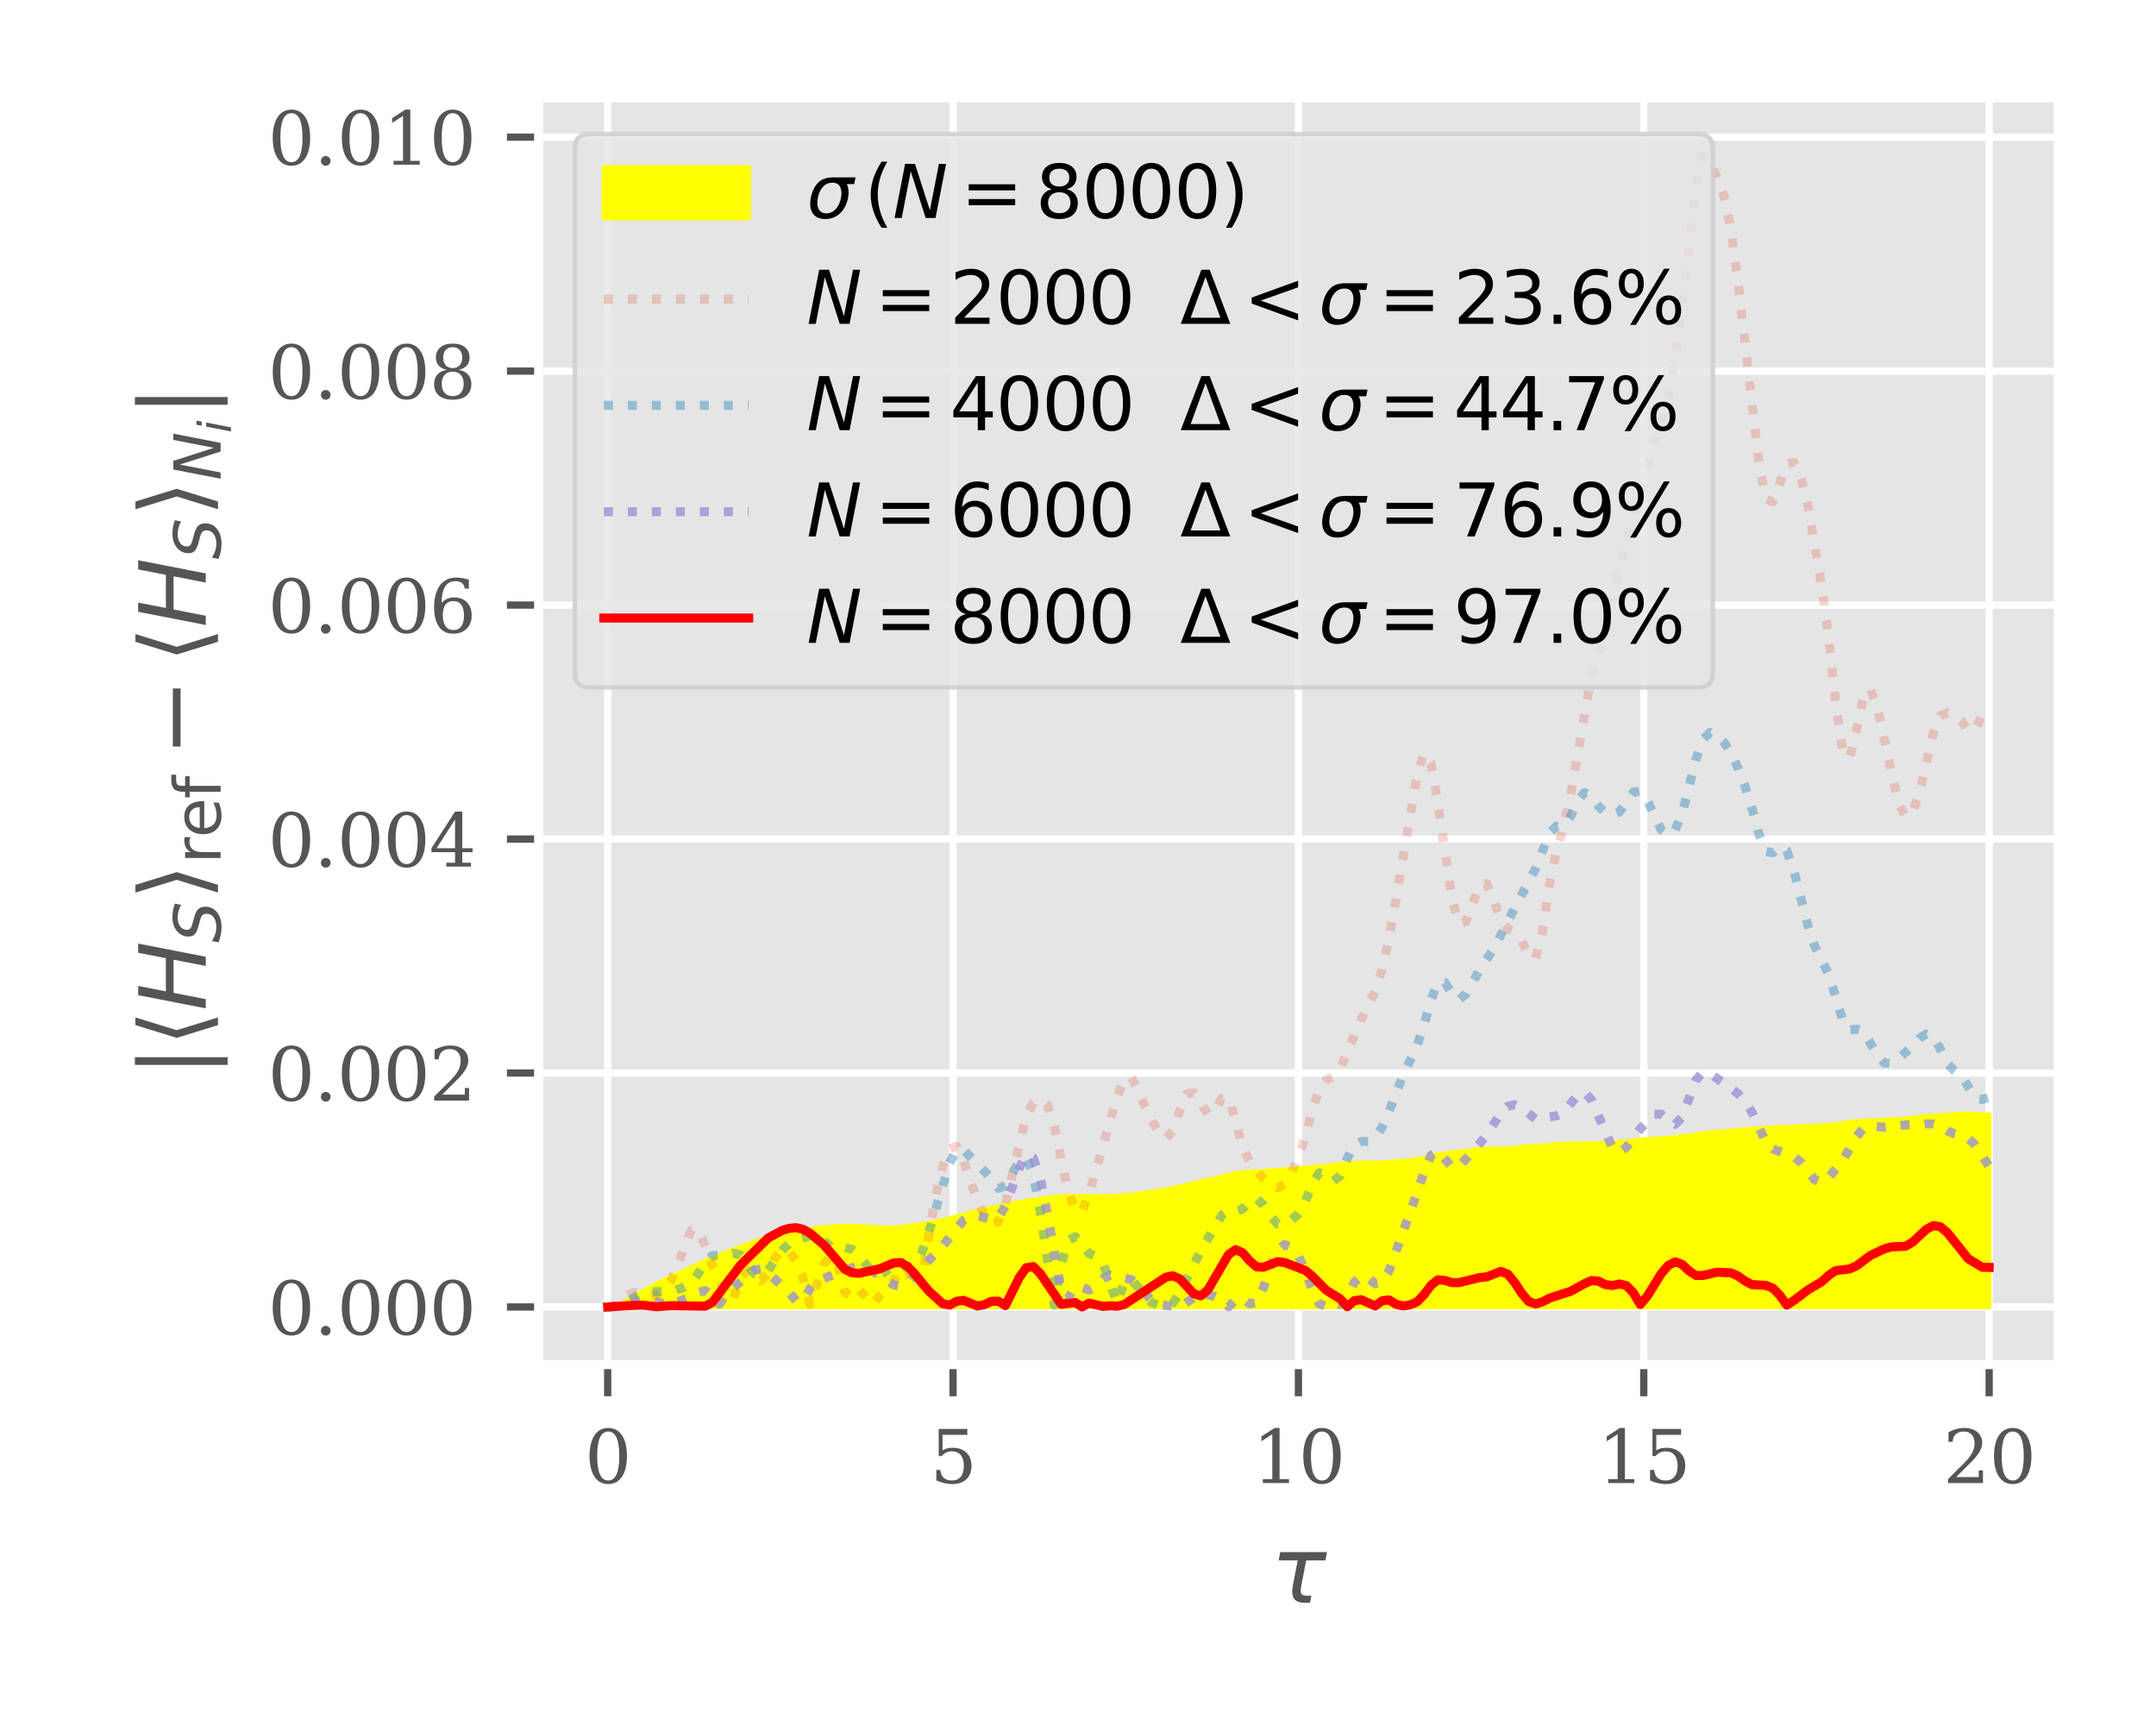 <?xml version="1.0" encoding="utf-8" standalone="no"?>
<!DOCTYPE svg PUBLIC "-//W3C//DTD SVG 1.1//EN"
  "http://www.w3.org/Graphics/SVG/1.1/DTD/svg11.dtd">
<svg xmlns:xlink="http://www.w3.org/1999/xlink" width="238.107pt" height="190.486pt" viewBox="0 0 238.107 190.486" xmlns="http://www.w3.org/2000/svg" version="1.1">
 <defs>
  <style type="text/css">*{stroke-linejoin: round; stroke-linecap: butt}</style>
 </defs>
 <g id="figure_1">
  <g id="patch_1">
   <path d="M 0 190.486 
L 238.107 190.486 
L 238.107 0 
L 0 0 
z
" style="fill: #ffffff"/>
  </g>
  <g id="axes_1">
   <g id="patch_2">
    <path d="M 59.485 150.686 
L 227.307 150.686 
L 227.307 10.8 
L 59.485 10.8 
z
" style="fill: #e5e5e5"/>
   </g>
   <g id="matplotlib.axis_1">
    <g id="xtick_1">
     <g id="line2d_1">
      <path d="M 67.113 150.686 
L 67.113 10.8 
" clip-path="url(#p138b0d02d2)" style="fill: none; stroke: #ffffff; stroke-width: 0.8; stroke-linecap: square"/>
     </g>
     <g id="line2d_2">
      <defs>
       <path id="mfdd41f7603" d="M 0 0 
L 0 3.5 
" style="stroke: #555555; stroke-width: 0.8"/>
      </defs>
      <g>
       <use xlink:href="#mfdd41f7603" x="67.113" y="150.686" style="fill: #555555; stroke: #555555; stroke-width: 0.8"/>
      </g>
     </g>
     <g id="text_1">
      <!-- 0 -->
      <g style="fill: #555555" transform="translate(64.568 163.764)scale(0.08 -0.08)">
       <defs>
        <path id="DejaVuSerif-30" d="M 2034 219 
Q 2513 219 2750 744 
Q 2988 1269 2988 2328 
Q 2988 3391 2750 3916 
Q 2513 4441 2034 4441 
Q 1556 4441 1318 3916 
Q 1081 3391 1081 2328 
Q 1081 1269 1318 744 
Q 1556 219 2034 219 
z
M 2034 -91 
Q 1275 -91 848 546 
Q 422 1184 422 2328 
Q 422 3475 848 4112 
Q 1275 4750 2034 4750 
Q 2797 4750 3222 4112 
Q 3647 3475 3647 2328 
Q 3647 1184 3222 546 
Q 2797 -91 2034 -91 
z
" transform="scale(0.016)"/>
       </defs>
       <use xlink:href="#DejaVuSerif-30"/>
      </g>
     </g>
    </g>
    <g id="xtick_2">
     <g id="line2d_3">
      <path d="M 105.255 150.686 
L 105.255 10.8 
" clip-path="url(#p138b0d02d2)" style="fill: none; stroke: #ffffff; stroke-width: 0.8; stroke-linecap: square"/>
     </g>
     <g id="line2d_4">
      <g>
       <use xlink:href="#mfdd41f7603" x="105.255" y="150.686" style="fill: #555555; stroke: #555555; stroke-width: 0.8"/>
      </g>
     </g>
     <g id="text_2">
      <!-- 5 -->
      <g style="fill: #555555" transform="translate(102.71 163.764)scale(0.08 -0.08)">
       <defs>
        <path id="DejaVuSerif-35" d="M 3219 4666 
L 3219 4153 
L 1081 4153 
L 1081 2816 
Q 1244 2928 1461 2984 
Q 1678 3041 1947 3041 
Q 2703 3041 3140 2622 
Q 3578 2203 3578 1478 
Q 3578 738 3136 323 
Q 2694 -91 1894 -91 
Q 1572 -91 1234 -12 
Q 897 66 544 225 
L 544 1131 
L 897 1131 
Q 925 688 1179 453 
Q 1434 219 1894 219 
Q 2388 219 2653 544 
Q 2919 869 2919 1478 
Q 2919 2084 2655 2407 
Q 2391 2731 1894 2731 
Q 1613 2731 1398 2631 
Q 1184 2531 1019 2322 
L 750 2322 
L 750 4666 
L 3219 4666 
z
" transform="scale(0.016)"/>
       </defs>
       <use xlink:href="#DejaVuSerif-35"/>
      </g>
     </g>
    </g>
    <g id="xtick_3">
     <g id="line2d_5">
      <path d="M 143.396 150.686 
L 143.396 10.8 
" clip-path="url(#p138b0d02d2)" style="fill: none; stroke: #ffffff; stroke-width: 0.8; stroke-linecap: square"/>
     </g>
     <g id="line2d_6">
      <g>
       <use xlink:href="#mfdd41f7603" x="143.396" y="150.686" style="fill: #555555; stroke: #555555; stroke-width: 0.8"/>
      </g>
     </g>
     <g id="text_3">
      <!-- 10 -->
      <g style="fill: #555555" transform="translate(138.306 163.764)scale(0.08 -0.08)">
       <defs>
        <path id="DejaVuSerif-31" d="M 909 0 
L 909 331 
L 1722 331 
L 1722 4213 
L 781 3603 
L 781 4013 
L 1919 4750 
L 2350 4750 
L 2350 331 
L 3163 331 
L 3163 0 
L 909 0 
z
" transform="scale(0.016)"/>
       </defs>
       <use xlink:href="#DejaVuSerif-31"/>
       <use xlink:href="#DejaVuSerif-30" x="63.623"/>
      </g>
     </g>
    </g>
    <g id="xtick_4">
     <g id="line2d_7">
      <path d="M 181.537 150.686 
L 181.537 10.8 
" clip-path="url(#p138b0d02d2)" style="fill: none; stroke: #ffffff; stroke-width: 0.8; stroke-linecap: square"/>
     </g>
     <g id="line2d_8">
      <g>
       <use xlink:href="#mfdd41f7603" x="181.537" y="150.686" style="fill: #555555; stroke: #555555; stroke-width: 0.8"/>
      </g>
     </g>
     <g id="text_4">
      <!-- 15 -->
      <g style="fill: #555555" transform="translate(176.447 163.764)scale(0.08 -0.08)">
       <use xlink:href="#DejaVuSerif-31"/>
       <use xlink:href="#DejaVuSerif-35" x="63.623"/>
      </g>
     </g>
    </g>
    <g id="xtick_5">
     <g id="line2d_9">
      <path d="M 219.679 150.686 
L 219.679 10.8 
" clip-path="url(#p138b0d02d2)" style="fill: none; stroke: #ffffff; stroke-width: 0.8; stroke-linecap: square"/>
     </g>
     <g id="line2d_10">
      <g>
       <use xlink:href="#mfdd41f7603" x="219.679" y="150.686" style="fill: #555555; stroke: #555555; stroke-width: 0.8"/>
      </g>
     </g>
     <g id="text_5">
      <!-- 20 -->
      <g style="fill: #555555" transform="translate(214.589 163.764)scale(0.08 -0.08)">
       <defs>
        <path id="DejaVuSerif-32" d="M 819 3553 
L 469 3553 
L 469 4384 
Q 803 4563 1142 4656 
Q 1481 4750 1806 4750 
Q 2534 4750 2956 4397 
Q 3378 4044 3378 3438 
Q 3378 2753 2422 1800 
Q 2347 1728 2309 1691 
L 1131 513 
L 3078 513 
L 3078 1088 
L 3444 1088 
L 3444 0 
L 434 0 
L 434 341 
L 1850 1753 
Q 2319 2222 2519 2614 
Q 2719 3006 2719 3438 
Q 2719 3909 2473 4175 
Q 2228 4441 1797 4441 
Q 1350 4441 1106 4219 
Q 863 3997 819 3553 
z
" transform="scale(0.016)"/>
       </defs>
       <use xlink:href="#DejaVuSerif-32"/>
       <use xlink:href="#DejaVuSerif-30" x="63.623"/>
      </g>
     </g>
    </g>
    <g id="text_6">
     <!-- $τ$ -->
     <g style="fill: #555555" transform="translate(140.346 177.027)scale(0.1 -0.1)">
      <defs>
       <path id="DejaVuSans-Oblique-3c4" d="M 2103 638 
Q 2188 488 2525 488 
L 2800 488 
L 2706 0 
L 2363 0 
Q 1800 0 1600 300 
Q 1403 606 1534 1269 
L 1856 2925 
L 541 2925 
L 653 3500 
L 3881 3500 
L 3769 2925 
L 2444 2925 
L 2113 1234 
Q 2025 781 2103 638 
z
" transform="scale(0.016)"/>
      </defs>
      <use xlink:href="#DejaVuSans-Oblique-3c4" transform="translate(0 0.312)"/>
     </g>
    </g>
   </g>
   <g id="matplotlib.axis_2">
    <g id="ytick_1">
     <g id="line2d_11">
      <path d="M 59.485 144.327 
L 227.307 144.327 
" clip-path="url(#p138b0d02d2)" style="fill: none; stroke: #ffffff; stroke-width: 0.8; stroke-linecap: square"/>
     </g>
     <g id="line2d_12">
      <defs>
       <path id="me10261969d" d="M 0 0 
L -3.5 0 
" style="stroke: #555555; stroke-width: 0.8"/>
      </defs>
      <g>
       <use xlink:href="#me10261969d" x="59.485" y="144.327" style="fill: #555555; stroke: #555555; stroke-width: 0.8"/>
      </g>
     </g>
     <g id="text_7">
      <!-- 0.000 -->
      <g style="fill: #555555" transform="translate(29.582 147.367)scale(0.08 -0.08)">
       <defs>
        <path id="DejaVuSerif-2e" d="M 603 325 
Q 603 500 722 622 
Q 841 744 1019 744 
Q 1191 744 1312 622 
Q 1434 500 1434 325 
Q 1434 153 1312 31 
Q 1191 -91 1019 -91 
Q 841 -91 722 29 
Q 603 150 603 325 
z
" transform="scale(0.016)"/>
       </defs>
       <use xlink:href="#DejaVuSerif-30"/>
       <use xlink:href="#DejaVuSerif-2e" x="63.623"/>
       <use xlink:href="#DejaVuSerif-30" x="95.41"/>
       <use xlink:href="#DejaVuSerif-30" x="159.033"/>
       <use xlink:href="#DejaVuSerif-30" x="222.656"/>
      </g>
     </g>
    </g>
    <g id="ytick_2">
     <g id="line2d_13">
      <path d="M 59.485 118.491 
L 227.307 118.491 
" clip-path="url(#p138b0d02d2)" style="fill: none; stroke: #ffffff; stroke-width: 0.8; stroke-linecap: square"/>
     </g>
     <g id="line2d_14">
      <g>
       <use xlink:href="#me10261969d" x="59.485" y="118.491" style="fill: #555555; stroke: #555555; stroke-width: 0.8"/>
      </g>
     </g>
     <g id="text_8">
      <!-- 0.002 -->
      <g style="fill: #555555" transform="translate(29.582 121.53)scale(0.08 -0.08)">
       <use xlink:href="#DejaVuSerif-30"/>
       <use xlink:href="#DejaVuSerif-2e" x="63.623"/>
       <use xlink:href="#DejaVuSerif-30" x="95.41"/>
       <use xlink:href="#DejaVuSerif-30" x="159.033"/>
       <use xlink:href="#DejaVuSerif-32" x="222.656"/>
      </g>
     </g>
    </g>
    <g id="ytick_3">
     <g id="line2d_15">
      <path d="M 59.485 92.655 
L 227.307 92.655 
" clip-path="url(#p138b0d02d2)" style="fill: none; stroke: #ffffff; stroke-width: 0.8; stroke-linecap: square"/>
     </g>
     <g id="line2d_16">
      <g>
       <use xlink:href="#me10261969d" x="59.485" y="92.655" style="fill: #555555; stroke: #555555; stroke-width: 0.8"/>
      </g>
     </g>
     <g id="text_9">
      <!-- 0.004 -->
      <g style="fill: #555555" transform="translate(29.582 95.694)scale(0.08 -0.08)">
       <defs>
        <path id="DejaVuSerif-34" d="M 2234 1581 
L 2234 4063 
L 641 1581 
L 2234 1581 
z
M 3609 0 
L 1484 0 
L 1484 331 
L 2234 331 
L 2234 1247 
L 197 1247 
L 197 1588 
L 2241 4750 
L 2859 4750 
L 2859 1581 
L 3750 1581 
L 3750 1247 
L 2859 1247 
L 2859 331 
L 3609 331 
L 3609 0 
z
" transform="scale(0.016)"/>
       </defs>
       <use xlink:href="#DejaVuSerif-30"/>
       <use xlink:href="#DejaVuSerif-2e" x="63.623"/>
       <use xlink:href="#DejaVuSerif-30" x="95.41"/>
       <use xlink:href="#DejaVuSerif-30" x="159.033"/>
       <use xlink:href="#DejaVuSerif-34" x="222.656"/>
      </g>
     </g>
    </g>
    <g id="ytick_4">
     <g id="line2d_17">
      <path d="M 59.485 66.818 
L 227.307 66.818 
" clip-path="url(#p138b0d02d2)" style="fill: none; stroke: #ffffff; stroke-width: 0.8; stroke-linecap: square"/>
     </g>
     <g id="line2d_18">
      <g>
       <use xlink:href="#me10261969d" x="59.485" y="66.818" style="fill: #555555; stroke: #555555; stroke-width: 0.8"/>
      </g>
     </g>
     <g id="text_10">
      <!-- 0.006 -->
      <g style="fill: #555555" transform="translate(29.582 69.858)scale(0.08 -0.08)">
       <defs>
        <path id="DejaVuSerif-36" d="M 2094 219 
Q 2534 219 2771 542 
Q 3009 866 3009 1472 
Q 3009 2078 2771 2401 
Q 2534 2725 2094 2725 
Q 1647 2725 1412 2412 
Q 1178 2100 1178 1509 
Q 1178 888 1415 553 
Q 1653 219 2094 219 
z
M 1075 2569 
Q 1288 2803 1556 2918 
Q 1825 3034 2163 3034 
Q 2859 3034 3264 2615 
Q 3669 2197 3669 1472 
Q 3669 763 3233 336 
Q 2797 -91 2069 -91 
Q 1278 -91 853 498 
Q 428 1088 428 2181 
Q 428 3406 931 4078 
Q 1434 4750 2350 4750 
Q 2597 4750 2869 4703 
Q 3141 4656 3425 4563 
L 3425 3794 
L 3072 3794 
Q 3034 4109 2831 4275 
Q 2628 4441 2284 4441 
Q 1678 4441 1381 3981 
Q 1084 3522 1075 2569 
z
" transform="scale(0.016)"/>
       </defs>
       <use xlink:href="#DejaVuSerif-30"/>
       <use xlink:href="#DejaVuSerif-2e" x="63.623"/>
       <use xlink:href="#DejaVuSerif-30" x="95.41"/>
       <use xlink:href="#DejaVuSerif-30" x="159.033"/>
       <use xlink:href="#DejaVuSerif-36" x="222.656"/>
      </g>
     </g>
    </g>
    <g id="ytick_5">
     <g id="line2d_19">
      <path d="M 59.485 40.982 
L 227.307 40.982 
" clip-path="url(#p138b0d02d2)" style="fill: none; stroke: #ffffff; stroke-width: 0.8; stroke-linecap: square"/>
     </g>
     <g id="line2d_20">
      <g>
       <use xlink:href="#me10261969d" x="59.485" y="40.982" style="fill: #555555; stroke: #555555; stroke-width: 0.8"/>
      </g>
     </g>
     <g id="text_11">
      <!-- 0.008 -->
      <g style="fill: #555555" transform="translate(29.582 44.021)scale(0.08 -0.08)">
       <defs>
        <path id="DejaVuSerif-38" d="M 2981 1275 
Q 2981 1775 2732 2051 
Q 2484 2328 2034 2328 
Q 1584 2328 1336 2051 
Q 1088 1775 1088 1275 
Q 1088 772 1336 495 
Q 1584 219 2034 219 
Q 2484 219 2732 495 
Q 2981 772 2981 1275 
z
M 2853 3541 
Q 2853 3966 2637 4203 
Q 2422 4441 2034 4441 
Q 1650 4441 1433 4203 
Q 1216 3966 1216 3541 
Q 1216 3113 1433 2875 
Q 1650 2638 2034 2638 
Q 2422 2638 2637 2875 
Q 2853 3113 2853 3541 
z
M 2516 2484 
Q 3047 2413 3344 2092 
Q 3641 1772 3641 1275 
Q 3641 619 3225 264 
Q 2809 -91 2034 -91 
Q 1263 -91 845 264 
Q 428 619 428 1275 
Q 428 1772 725 2092 
Q 1022 2413 1556 2484 
Q 1084 2569 832 2842 
Q 581 3116 581 3541 
Q 581 4103 968 4426 
Q 1356 4750 2034 4750 
Q 2713 4750 3100 4426 
Q 3488 4103 3488 3541 
Q 3488 3116 3236 2842 
Q 2984 2569 2516 2484 
z
" transform="scale(0.016)"/>
       </defs>
       <use xlink:href="#DejaVuSerif-30"/>
       <use xlink:href="#DejaVuSerif-2e" x="63.623"/>
       <use xlink:href="#DejaVuSerif-30" x="95.41"/>
       <use xlink:href="#DejaVuSerif-30" x="159.033"/>
       <use xlink:href="#DejaVuSerif-38" x="222.656"/>
      </g>
     </g>
    </g>
    <g id="ytick_6">
     <g id="line2d_21">
      <path d="M 59.485 15.146 
L 227.307 15.146 
" clip-path="url(#p138b0d02d2)" style="fill: none; stroke: #ffffff; stroke-width: 0.8; stroke-linecap: square"/>
     </g>
     <g id="line2d_22">
      <g>
       <use xlink:href="#me10261969d" x="59.485" y="15.146" style="fill: #555555; stroke: #555555; stroke-width: 0.8"/>
      </g>
     </g>
     <g id="text_12">
      <!-- 0.010 -->
      <g style="fill: #555555" transform="translate(29.582 18.185)scale(0.08 -0.08)">
       <use xlink:href="#DejaVuSerif-30"/>
       <use xlink:href="#DejaVuSerif-2e" x="63.623"/>
       <use xlink:href="#DejaVuSerif-30" x="95.41"/>
       <use xlink:href="#DejaVuSerif-31" x="159.033"/>
       <use xlink:href="#DejaVuSerif-30" x="222.656"/>
      </g>
     </g>
    </g>
    <g id="text_13">
     <!-- $|{\langle H_S\rangle}_{\mathrm{ref}}-{\langle H_S\rangle}_{N_i}|$ -->
     <g style="fill: #555555" transform="translate(22.782 118.893)rotate(-90)scale(0.1 -0.1)">
      <defs>
       <path id="DejaVuSans-7c" d="M 1344 4891 
L 1344 -1509 
L 813 -1509 
L 813 4891 
L 1344 4891 
z
" transform="scale(0.016)"/>
       <path id="DejaVuSans-27e8" d="M 572 2006 
L 1453 4856 
L 1984 4856 
L 1103 2006 
L 1984 -844 
L 1453 -844 
L 572 2006 
z
" transform="scale(0.016)"/>
       <path id="DejaVuSans-Oblique-48" d="M 1081 4666 
L 1716 4666 
L 1344 2753 
L 3634 2753 
L 4006 4666 
L 4641 4666 
L 3731 0 
L 3097 0 
L 3531 2222 
L 1241 2222 
L 806 0 
L 172 0 
L 1081 4666 
z
" transform="scale(0.016)"/>
       <path id="DejaVuSans-Oblique-53" d="M 3859 4513 
L 3738 3897 
Q 3422 4066 3111 4152 
Q 2800 4238 2509 4238 
Q 1944 4238 1609 3991 
Q 1275 3744 1275 3334 
Q 1275 3109 1398 2989 
Q 1522 2869 2034 2731 
L 2413 2638 
Q 3053 2472 3303 2217 
Q 3553 1963 3553 1503 
Q 3553 797 2998 353 
Q 2444 -91 1538 -91 
Q 1166 -91 791 -17 
Q 416 56 38 206 
L 166 856 
Q 513 641 861 531 
Q 1209 422 1556 422 
Q 2147 422 2503 684 
Q 2859 947 2859 1369 
Q 2859 1650 2717 1795 
Q 2575 1941 2106 2059 
L 1728 2156 
Q 1081 2325 845 2545 
Q 609 2766 609 3163 
Q 609 3859 1145 4304 
Q 1681 4750 2541 4750 
Q 2875 4750 3203 4690 
Q 3531 4631 3859 4513 
z
" transform="scale(0.016)"/>
       <path id="DejaVuSans-27e9" d="M 1925 2006 
L 1044 -844 
L 513 -844 
L 1394 2006 
L 513 4856 
L 1044 4856 
L 1925 2006 
z
" transform="scale(0.016)"/>
       <path id="DejaVuSans-72" d="M 2631 2963 
Q 2534 3019 2420 3045 
Q 2306 3072 2169 3072 
Q 1681 3072 1420 2755 
Q 1159 2438 1159 1844 
L 1159 0 
L 581 0 
L 581 3500 
L 1159 3500 
L 1159 2956 
Q 1341 3275 1631 3429 
Q 1922 3584 2338 3584 
Q 2397 3584 2469 3576 
Q 2541 3569 2628 3553 
L 2631 2963 
z
" transform="scale(0.016)"/>
       <path id="DejaVuSans-65" d="M 3597 1894 
L 3597 1613 
L 953 1613 
Q 991 1019 1311 708 
Q 1631 397 2203 397 
Q 2534 397 2845 478 
Q 3156 559 3463 722 
L 3463 178 
Q 3153 47 2828 -22 
Q 2503 -91 2169 -91 
Q 1331 -91 842 396 
Q 353 884 353 1716 
Q 353 2575 817 3079 
Q 1281 3584 2069 3584 
Q 2775 3584 3186 3129 
Q 3597 2675 3597 1894 
z
M 3022 2063 
Q 3016 2534 2758 2815 
Q 2500 3097 2075 3097 
Q 1594 3097 1305 2825 
Q 1016 2553 972 2059 
L 3022 2063 
z
" transform="scale(0.016)"/>
       <path id="DejaVuSans-66" d="M 2375 4863 
L 2375 4384 
L 1825 4384 
Q 1516 4384 1395 4259 
Q 1275 4134 1275 3809 
L 1275 3500 
L 2222 3500 
L 2222 3053 
L 1275 3053 
L 1275 0 
L 697 0 
L 697 3053 
L 147 3053 
L 147 3500 
L 697 3500 
L 697 3744 
Q 697 4328 969 4595 
Q 1241 4863 1831 4863 
L 2375 4863 
z
" transform="scale(0.016)"/>
       <path id="DejaVuSans-2212" d="M 678 2272 
L 4684 2272 
L 4684 1741 
L 678 1741 
L 678 2272 
z
" transform="scale(0.016)"/>
       <path id="DejaVuSans-Oblique-4e" d="M 1081 4666 
L 1931 4666 
L 3219 666 
L 4000 4666 
L 4616 4666 
L 3706 0 
L 2853 0 
L 1569 4025 
L 788 0 
L 172 0 
L 1081 4666 
z
" transform="scale(0.016)"/>
       <path id="DejaVuSans-Oblique-69" d="M 1172 4863 
L 1747 4863 
L 1606 4134 
L 1031 4134 
L 1172 4863 
z
M 909 3500 
L 1484 3500 
L 800 0 
L 225 0 
L 909 3500 
z
" transform="scale(0.016)"/>
      </defs>
      <use xlink:href="#DejaVuSans-7c" transform="translate(0 0.578)"/>
      <use xlink:href="#DejaVuSans-27e8" transform="translate(33.691 0.578)"/>
      <use xlink:href="#DejaVuSans-Oblique-48" transform="translate(72.705 0.578)"/>
      <use xlink:href="#DejaVuSans-Oblique-53" transform="translate(147.9 -15.828)scale(0.7)"/>
      <use xlink:href="#DejaVuSans-27e9" transform="translate(195.068 0.578)"/>
      <use xlink:href="#DejaVuSans-72" transform="translate(235.039 -15.828)scale(0.7)"/>
      <use xlink:href="#DejaVuSans-65" transform="translate(263.818 -15.828)scale(0.7)"/>
      <use xlink:href="#DejaVuSans-66" transform="translate(306.885 -15.828)scale(0.7)"/>
      <use xlink:href="#DejaVuSans-2212" transform="translate(353.745 0.578)"/>
      <use xlink:href="#DejaVuSans-27e8" transform="translate(457.017 0.578)"/>
      <use xlink:href="#DejaVuSans-Oblique-48" transform="translate(496.03 0.578)"/>
      <use xlink:href="#DejaVuSans-Oblique-53" transform="translate(571.226 -15.828)scale(0.7)"/>
      <use xlink:href="#DejaVuSans-27e9" transform="translate(618.394 0.578)"/>
      <use xlink:href="#DejaVuSans-Oblique-4e" transform="translate(658.364 -15.828)scale(0.7)"/>
      <use xlink:href="#DejaVuSans-Oblique-69" transform="translate(710.728 -27.312)scale(0.49)"/>
      <use xlink:href="#DejaVuSans-7c" transform="translate(728.99 0.578)"/>
     </g>
    </g>
   </g>
   <g id="PolyCollection_1">
    <defs>
     <path id="mb41f9f73e0" d="M 67.113 -46.158 
L 67.113 -46.158 
L 67.884 -46.158 
L 68.654 -46.158 
L 69.425 -46.158 
L 70.195 -46.158 
L 70.966 -46.158 
L 71.736 -46.158 
L 72.507 -46.158 
L 73.278 -46.158 
L 74.048 -46.158 
L 74.819 -46.158 
L 75.589 -46.158 
L 76.36 -46.158 
L 77.13 -46.158 
L 77.901 -46.158 
L 78.671 -46.158 
L 79.442 -46.158 
L 80.212 -46.158 
L 80.983 -46.158 
L 81.753 -46.158 
L 82.524 -46.158 
L 83.294 -46.158 
L 84.065 -46.158 
L 84.836 -46.158 
L 85.606 -46.158 
L 86.377 -46.158 
L 87.147 -46.158 
L 87.918 -46.158 
L 88.688 -46.158 
L 89.459 -46.158 
L 90.229 -46.158 
L 91 -46.158 
L 91.77 -46.158 
L 92.541 -46.158 
L 93.311 -46.158 
L 94.082 -46.158 
L 94.852 -46.158 
L 95.623 -46.158 
L 96.394 -46.158 
L 97.164 -46.158 
L 97.935 -46.158 
L 98.705 -46.158 
L 99.476 -46.158 
L 100.246 -46.158 
L 101.017 -46.158 
L 101.787 -46.158 
L 102.558 -46.158 
L 103.328 -46.158 
L 104.099 -46.158 
L 104.869 -46.158 
L 105.64 -46.158 
L 106.41 -46.158 
L 107.181 -46.158 
L 107.952 -46.158 
L 108.722 -46.158 
L 109.493 -46.158 
L 110.263 -46.158 
L 111.034 -46.158 
L 111.804 -46.158 
L 112.575 -46.158 
L 113.345 -46.158 
L 114.116 -46.158 
L 114.886 -46.158 
L 115.657 -46.158 
L 116.427 -46.158 
L 117.198 -46.158 
L 117.968 -46.158 
L 118.739 -46.158 
L 119.51 -46.158 
L 120.28 -46.158 
L 121.051 -46.158 
L 121.821 -46.158 
L 122.592 -46.158 
L 123.362 -46.158 
L 124.133 -46.158 
L 124.903 -46.158 
L 125.674 -46.158 
L 126.444 -46.158 
L 127.215 -46.158 
L 127.985 -46.158 
L 128.756 -46.158 
L 129.526 -46.158 
L 130.297 -46.158 
L 131.068 -46.158 
L 131.838 -46.158 
L 132.609 -46.158 
L 133.379 -46.158 
L 134.15 -46.158 
L 134.92 -46.158 
L 135.691 -46.158 
L 136.461 -46.158 
L 137.232 -46.158 
L 138.002 -46.158 
L 138.773 -46.158 
L 139.543 -46.158 
L 140.314 -46.158 
L 141.084 -46.158 
L 141.855 -46.158 
L 142.626 -46.158 
L 143.396 -46.158 
L 144.167 -46.158 
L 144.937 -46.158 
L 145.708 -46.158 
L 146.478 -46.158 
L 147.249 -46.158 
L 148.019 -46.158 
L 148.79 -46.158 
L 149.56 -46.158 
L 150.331 -46.158 
L 151.101 -46.158 
L 151.872 -46.158 
L 152.642 -46.158 
L 153.413 -46.158 
L 154.184 -46.158 
L 154.954 -46.158 
L 155.725 -46.158 
L 156.495 -46.158 
L 157.266 -46.158 
L 158.036 -46.158 
L 158.807 -46.158 
L 159.577 -46.158 
L 160.348 -46.158 
L 161.118 -46.158 
L 161.889 -46.158 
L 162.659 -46.158 
L 163.43 -46.158 
L 164.2 -46.158 
L 164.971 -46.158 
L 165.742 -46.158 
L 166.512 -46.158 
L 167.283 -46.158 
L 168.053 -46.158 
L 168.824 -46.158 
L 169.594 -46.158 
L 170.365 -46.158 
L 171.135 -46.158 
L 171.906 -46.158 
L 172.676 -46.158 
L 173.447 -46.158 
L 174.217 -46.158 
L 174.988 -46.158 
L 175.758 -46.158 
L 176.529 -46.158 
L 177.3 -46.158 
L 178.07 -46.158 
L 178.841 -46.158 
L 179.611 -46.158 
L 180.382 -46.158 
L 181.152 -46.158 
L 181.923 -46.158 
L 182.693 -46.158 
L 183.464 -46.158 
L 184.234 -46.158 
L 185.005 -46.158 
L 185.775 -46.158 
L 186.546 -46.158 
L 187.316 -46.158 
L 188.087 -46.158 
L 188.857 -46.158 
L 189.628 -46.158 
L 190.399 -46.158 
L 191.169 -46.158 
L 191.94 -46.158 
L 192.71 -46.158 
L 193.481 -46.158 
L 194.251 -46.158 
L 195.022 -46.158 
L 195.792 -46.158 
L 196.563 -46.158 
L 197.333 -46.158 
L 198.104 -46.158 
L 198.874 -46.158 
L 199.645 -46.158 
L 200.415 -46.158 
L 201.186 -46.158 
L 201.957 -46.158 
L 202.727 -46.158 
L 203.498 -46.158 
L 204.268 -46.158 
L 205.039 -46.158 
L 205.809 -46.158 
L 206.58 -46.158 
L 207.35 -46.158 
L 208.121 -46.158 
L 208.891 -46.158 
L 209.662 -46.158 
L 210.432 -46.158 
L 211.203 -46.158 
L 211.973 -46.158 
L 212.744 -46.158 
L 213.515 -46.158 
L 214.285 -46.158 
L 215.056 -46.158 
L 215.826 -46.158 
L 216.597 -46.158 
L 217.367 -46.158 
L 218.138 -46.158 
L 218.908 -46.158 
L 219.679 -46.158 
L 219.679 -67.416 
L 219.679 -67.416 
L 218.908 -67.419 
L 218.138 -67.46 
L 217.367 -67.497 
L 216.597 -67.49 
L 215.826 -67.441 
L 215.056 -67.374 
L 214.285 -67.317 
L 213.515 -67.27 
L 212.744 -67.215 
L 211.973 -67.132 
L 211.203 -67.022 
L 210.432 -66.937 
L 209.662 -66.897 
L 208.891 -66.869 
L 208.121 -66.822 
L 207.35 -66.767 
L 206.58 -66.729 
L 205.809 -66.698 
L 205.039 -66.642 
L 204.268 -66.551 
L 203.498 -66.432 
L 202.727 -66.315 
L 201.957 -66.237 
L 201.186 -66.198 
L 200.415 -66.17 
L 199.645 -66.13 
L 198.874 -66.082 
L 198.104 -66.046 
L 197.333 -66.026 
L 196.563 -66.002 
L 195.792 -65.959 
L 195.022 -65.904 
L 194.251 -65.859 
L 193.481 -65.822 
L 192.71 -65.762 
L 191.94 -65.68 
L 191.169 -65.597 
L 190.399 -65.535 
L 189.628 -65.485 
L 188.857 -65.421 
L 188.087 -65.322 
L 187.316 -65.198 
L 186.546 -65.081 
L 185.775 -64.987 
L 185.005 -64.905 
L 184.234 -64.829 
L 183.464 -64.768 
L 182.693 -64.73 
L 181.923 -64.688 
L 181.152 -64.619 
L 180.382 -64.529 
L 179.611 -64.435 
L 178.841 -64.351 
L 178.07 -64.29 
L 177.3 -64.25 
L 176.529 -64.223 
L 175.758 -64.207 
L 174.988 -64.203 
L 174.217 -64.198 
L 173.447 -64.181 
L 172.676 -64.151 
L 171.906 -64.107 
L 171.135 -64.044 
L 170.365 -63.975 
L 169.594 -63.922 
L 168.824 -63.878 
L 168.053 -63.813 
L 167.283 -63.724 
L 166.512 -63.649 
L 165.742 -63.622 
L 164.971 -63.629 
L 164.2 -63.629 
L 163.43 -63.583 
L 162.659 -63.488 
L 161.889 -63.383 
L 161.118 -63.292 
L 160.348 -63.199 
L 159.577 -63.099 
L 158.807 -62.974 
L 158.036 -62.807 
L 157.266 -62.619 
L 156.495 -62.464 
L 155.725 -62.362 
L 154.954 -62.28 
L 154.184 -62.199 
L 153.413 -62.138 
L 152.642 -62.102 
L 151.872 -62.087 
L 151.101 -62.088 
L 150.331 -62.086 
L 149.56 -62.061 
L 148.79 -62.007 
L 148.019 -61.936 
L 147.249 -61.845 
L 146.478 -61.743 
L 145.708 -61.656 
L 144.937 -61.582 
L 144.167 -61.51 
L 143.396 -61.443 
L 142.626 -61.376 
L 141.855 -61.317 
L 141.084 -61.268 
L 140.314 -61.217 
L 139.543 -61.158 
L 138.773 -61.108 
L 138.002 -61.069 
L 137.232 -61.013 
L 136.461 -60.908 
L 135.691 -60.743 
L 134.92 -60.542 
L 134.15 -60.342 
L 133.379 -60.167 
L 132.609 -59.998 
L 131.838 -59.815 
L 131.068 -59.629 
L 130.297 -59.451 
L 129.526 -59.28 
L 128.756 -59.126 
L 127.985 -58.994 
L 127.215 -58.871 
L 126.444 -58.746 
L 125.674 -58.636 
L 124.903 -58.549 
L 124.133 -58.484 
L 123.362 -58.434 
L 122.592 -58.396 
L 121.821 -58.373 
L 121.051 -58.372 
L 120.28 -58.385 
L 119.51 -58.393 
L 118.739 -58.388 
L 117.968 -58.376 
L 117.198 -58.349 
L 116.427 -58.292 
L 115.657 -58.209 
L 114.886 -58.104 
L 114.116 -57.979 
L 113.345 -57.845 
L 112.575 -57.71 
L 111.804 -57.571 
L 111.034 -57.416 
L 110.263 -57.256 
L 109.493 -57.097 
L 108.722 -56.929 
L 107.952 -56.741 
L 107.181 -56.534 
L 106.41 -56.328 
L 105.64 -56.129 
L 104.869 -55.929 
L 104.099 -55.737 
L 103.328 -55.563 
L 102.558 -55.408 
L 101.787 -55.279 
L 101.017 -55.167 
L 100.246 -55.056 
L 99.476 -54.957 
L 98.705 -54.899 
L 97.935 -54.895 
L 97.164 -54.929 
L 96.394 -54.976 
L 95.623 -55.024 
L 94.852 -55.061 
L 94.082 -55.084 
L 93.311 -55.086 
L 92.541 -55.061 
L 91.77 -55.015 
L 91 -54.949 
L 90.229 -54.863 
L 89.459 -54.765 
L 88.688 -54.656 
L 87.918 -54.539 
L 87.147 -54.411 
L 86.377 -54.261 
L 85.606 -54.082 
L 84.836 -53.87 
L 84.065 -53.621 
L 83.294 -53.349 
L 82.524 -53.07 
L 81.753 -52.784 
L 80.983 -52.481 
L 80.212 -52.168 
L 79.442 -51.862 
L 78.671 -51.56 
L 77.901 -51.24 
L 77.13 -50.888 
L 76.36 -50.52 
L 75.589 -50.158 
L 74.819 -49.805 
L 74.048 -49.45 
L 73.278 -49.087 
L 72.507 -48.709 
L 71.736 -48.307 
L 70.966 -47.879 
L 70.195 -47.427 
L 69.425 -46.973 
L 68.654 -46.563 
L 67.884 -46.267 
L 67.113 -46.158 
z
" style="stroke: #ffff00; stroke-width: 0.5"/>
    </defs>
    <g clip-path="url(#p138b0d02d2)">
     <use xlink:href="#mb41f9f73e0" x="0" y="190.486" style="fill: #ffff00; stroke: #ffff00; stroke-width: 0.5"/>
    </g>
   </g>
   <g id="line2d_23">
    <path d="M 67.113 144.327 
L 67.884 144.109 
L 69.425 142.919 
L 70.195 142.688 
L 71.736 143.051 
L 72.507 142.988 
L 73.278 142.448 
L 74.048 141.474 
L 74.819 139.868 
L 75.589 137.643 
L 76.36 135.85 
L 77.13 135.8 
L 77.901 137.601 
L 78.671 139.774 
L 80.212 142.836 
L 80.983 143.507 
L 81.753 141.135 
L 82.524 140.279 
L 84.065 141.403 
L 84.836 140.644 
L 85.606 138.924 
L 86.377 137.925 
L 87.147 138.205 
L 87.918 139.208 
L 88.688 141.135 
L 89.459 144.01 
L 91 139.583 
L 91.77 138.693 
L 92.541 139.833 
L 93.311 142.658 
L 94.082 143.219 
L 94.852 142.36 
L 96.394 144.07 
L 97.164 143.035 
L 97.935 142.367 
L 98.705 141.436 
L 99.476 140.277 
L 100.246 140.103 
L 101.017 142.332 
L 101.787 141.767 
L 102.558 136.483 
L 103.328 132.064 
L 104.099 128.871 
L 104.869 126.864 
L 105.64 126.562 
L 106.41 128.165 
L 107.952 132.602 
L 108.722 134.166 
L 109.493 135.204 
L 110.263 134.915 
L 111.034 132.971 
L 113.345 123.139 
L 114.116 121.799 
L 114.886 121.408 
L 115.657 121.956 
L 116.427 124.3 
L 117.968 131.515 
L 118.739 133.63 
L 119.51 133.754 
L 120.28 131.839 
L 123.362 121.111 
L 124.133 119.26 
L 124.903 118.947 
L 125.674 120.241 
L 126.444 122.174 
L 127.215 123.78 
L 127.985 125.048 
L 128.756 125.736 
L 129.526 124.897 
L 130.297 122.638 
L 131.068 120.797 
L 131.838 120.669 
L 133.379 123.009 
L 134.15 122.756 
L 134.92 121.29 
L 135.691 121.215 
L 136.461 123.726 
L 137.232 126.751 
L 138.002 128.223 
L 139.543 130.159 
L 140.314 130.865 
L 141.084 131.183 
L 141.855 130.776 
L 142.626 129.474 
L 143.396 127.786 
L 144.167 125.503 
L 144.937 122.54 
L 145.708 120.232 
L 146.478 119.244 
L 147.249 118.887 
L 148.019 118.013 
L 150.331 112.582 
L 151.872 109.469 
L 152.642 107.042 
L 153.413 103.574 
L 154.954 94.671 
L 156.495 85.632 
L 157.266 83.189 
L 158.036 84.318 
L 158.807 88.737 
L 160.348 99.28 
L 161.118 102.034 
L 161.889 101.777 
L 163.43 97.695 
L 164.2 97.572 
L 164.971 99.4 
L 165.742 101.567 
L 166.512 102.589 
L 167.283 102.9 
L 168.053 103.903 
L 168.824 105.549 
L 169.594 105.849 
L 170.365 102.742 
L 171.135 97.597 
L 171.906 93.865 
L 172.676 91.341 
L 173.447 87.79 
L 175.758 74.579 
L 177.3 69.692 
L 179.611 59.427 
L 181.152 54.943 
L 182.693 48.564 
L 183.464 46.464 
L 184.234 43.89 
L 185.005 39.505 
L 185.775 33.937 
L 187.316 20.406 
L 188.087 17.158 
L 188.857 17.713 
L 190.399 21.634 
L 191.169 25.292 
L 191.94 31.052 
L 194.251 51.152 
L 195.022 55.087 
L 195.792 55.421 
L 197.333 51.25 
L 198.104 51.039 
L 198.874 52.602 
L 199.645 55.678 
L 201.186 64.649 
L 201.957 70.421 
L 202.727 77.572 
L 203.498 82.929 
L 204.268 83.715 
L 205.039 80.603 
L 205.809 76.948 
L 206.58 76.098 
L 207.35 78.263 
L 209.662 88.676 
L 210.432 90.156 
L 211.203 89.753 
L 211.973 87.582 
L 213.515 80.918 
L 214.285 79.031 
L 215.056 78.711 
L 215.826 78.888 
L 216.597 79.559 
L 217.367 80.707 
L 218.138 80.493 
L 218.908 79.03 
L 219.679 79.533 
L 219.679 79.533 
" clip-path="url(#p138b0d02d2)" style="fill: none; stroke-dasharray: 1,1.65; stroke-dashoffset: 0; stroke: #e24a33; stroke-opacity: 0.236"/>
   </g>
   <g id="line2d_24">
    <path d="M 67.113 144.327 
L 67.884 144.252 
L 68.654 144.014 
L 70.966 142.785 
L 72.507 142.616 
L 74.048 142.658 
L 75.589 142.123 
L 76.36 141.657 
L 77.13 140.614 
L 77.901 139.307 
L 78.671 138.644 
L 80.212 138.63 
L 80.983 138.39 
L 81.753 138.573 
L 83.294 140.637 
L 84.065 140.911 
L 84.836 140.273 
L 86.377 138.091 
L 87.147 137.3 
L 88.688 136.718 
L 89.459 136.439 
L 90.229 136.422 
L 91.77 137.7 
L 92.541 137.843 
L 93.311 137.765 
L 94.082 137.961 
L 94.852 138.63 
L 96.394 140.552 
L 97.164 140.819 
L 98.705 139.833 
L 99.476 139.774 
L 100.246 139.949 
L 101.017 139.685 
L 101.787 138.36 
L 102.558 136.134 
L 104.869 128.445 
L 105.64 127.008 
L 106.41 126.975 
L 108.722 129.326 
L 110.263 131.225 
L 111.034 130.94 
L 112.575 128.175 
L 113.345 127.834 
L 114.116 129.667 
L 114.886 133.831 
L 116.427 144.127 
L 117.198 139.636 
L 117.968 136.996 
L 118.739 136.565 
L 120.28 138.428 
L 121.051 138.732 
L 121.821 139.531 
L 123.362 143.868 
L 124.133 141.699 
L 124.903 141.302 
L 125.674 142.132 
L 126.444 143.157 
L 127.215 143.853 
L 127.985 144.14 
L 128.756 144.242 
L 129.526 143.888 
L 130.297 142.794 
L 131.838 139.697 
L 132.609 138.108 
L 134.92 134.215 
L 135.691 133.679 
L 136.461 133.794 
L 137.232 133.497 
L 138.002 132.609 
L 138.773 132.35 
L 139.543 133.061 
L 140.314 134.25 
L 141.084 135.169 
L 141.855 135.235 
L 142.626 134.726 
L 143.396 134.037 
L 144.167 132.649 
L 144.937 130.674 
L 145.708 129.511 
L 146.478 129.78 
L 147.249 130.441 
L 148.019 129.825 
L 148.79 127.917 
L 149.56 126.425 
L 150.331 126.05 
L 151.101 126.044 
L 151.872 125.647 
L 152.642 124.478 
L 153.413 122.702 
L 154.954 118.742 
L 156.495 115.473 
L 157.266 113.192 
L 158.036 110.4 
L 158.807 108.477 
L 159.577 108.491 
L 160.348 109.729 
L 161.118 110.409 
L 161.889 109.755 
L 163.43 107.082 
L 164.971 104.735 
L 167.283 100.275 
L 169.594 95.908 
L 171.135 91.95 
L 171.906 91.226 
L 172.676 91.223 
L 173.447 90.183 
L 174.217 88.487 
L 174.988 87.519 
L 175.758 87.913 
L 176.529 89.015 
L 177.3 89.759 
L 178.07 89.997 
L 178.841 89.664 
L 180.382 87.476 
L 181.152 87.342 
L 181.923 88.405 
L 183.464 91.632 
L 184.234 92.202 
L 185.005 91.632 
L 185.775 89.872 
L 187.316 83.792 
L 188.087 81.634 
L 188.857 80.885 
L 189.628 81.197 
L 190.399 81.972 
L 191.169 83.154 
L 191.94 84.807 
L 192.71 86.813 
L 193.481 89.236 
L 194.251 92.036 
L 195.022 94.034 
L 195.792 94.162 
L 196.563 93.451 
L 197.333 93.925 
L 198.104 96.131 
L 199.645 102.133 
L 200.415 104.5 
L 201.957 107.562 
L 203.498 112.628 
L 204.268 113.734 
L 205.039 113.647 
L 205.809 113.853 
L 207.35 116.574 
L 208.121 117.401 
L 208.891 117.428 
L 209.662 116.923 
L 211.203 115.503 
L 211.973 114.65 
L 212.744 114.181 
L 213.515 114.532 
L 214.285 115.828 
L 215.056 117.439 
L 215.826 118.228 
L 216.597 118.722 
L 218.138 121.285 
L 218.908 121.411 
L 219.679 121.176 
L 219.679 121.176 
" clip-path="url(#p138b0d02d2)" style="fill: none; stroke-dasharray: 1,1.65; stroke-dashoffset: 0; stroke: #348abd; stroke-opacity: 0.447"/>
   </g>
   <g id="line2d_25">
    <path d="M 67.113 144.327 
L 68.654 144.231 
L 70.966 143.484 
L 71.736 143.527 
L 73.278 143.966 
L 74.048 143.994 
L 75.589 143.488 
L 76.36 143.165 
L 77.13 142.684 
L 77.901 142.521 
L 79.442 144.008 
L 80.212 142.884 
L 83.294 140.245 
L 84.065 140.141 
L 84.836 140.592 
L 87.147 142.692 
L 87.918 143.656 
L 88.688 143.65 
L 89.459 142.289 
L 90.229 141.447 
L 94.082 140.003 
L 94.852 139.898 
L 95.623 140.065 
L 97.164 140.814 
L 98.705 141.887 
L 99.476 142.034 
L 100.246 141.66 
L 101.017 140.933 
L 102.558 139.178 
L 104.099 137.601 
L 106.41 134.748 
L 107.181 134.311 
L 107.952 134.243 
L 109.493 134.655 
L 110.263 134.402 
L 111.034 133.187 
L 112.575 128.956 
L 113.345 127.529 
L 114.116 127.859 
L 114.886 130.145 
L 115.657 133.944 
L 117.198 142.496 
L 117.968 143.368 
L 118.739 142.112 
L 119.51 142.155 
L 120.28 142.452 
L 121.051 142.01 
L 121.821 141.193 
L 122.592 140.808 
L 124.133 141.095 
L 124.903 141.287 
L 125.674 141.848 
L 127.215 143.668 
L 127.985 144.077 
L 130.297 144.325 
L 132.609 142.791 
L 134.15 143.158 
L 134.92 143.517 
L 135.691 144.297 
L 136.461 143.521 
L 137.232 143.398 
L 138.002 143.975 
L 138.773 143.843 
L 139.543 142.168 
L 140.314 139.829 
L 141.084 138.092 
L 141.855 137.428 
L 142.626 137.73 
L 143.396 138.684 
L 144.167 140.346 
L 144.937 142.478 
L 145.708 143.989 
L 146.478 144.236 
L 147.249 143.818 
L 148.019 144.065 
L 148.79 143.211 
L 149.56 141.618 
L 150.331 140.842 
L 151.101 141.135 
L 151.872 141.757 
L 152.642 141.595 
L 153.413 140.29 
L 156.495 131.737 
L 157.266 129.431 
L 158.036 127.589 
L 158.807 127.079 
L 160.348 128.877 
L 161.118 128.859 
L 163.43 126.248 
L 164.2 125.278 
L 165.742 122.924 
L 166.512 122.154 
L 167.283 122 
L 168.053 122.371 
L 169.594 123.556 
L 170.365 123.606 
L 171.135 123.33 
L 171.906 123.207 
L 172.676 122.888 
L 174.217 120.921 
L 174.988 120.593 
L 175.758 121.459 
L 178.07 126.744 
L 178.841 127.254 
L 179.611 126.697 
L 181.152 124.647 
L 182.693 123.039 
L 183.464 123.041 
L 184.234 123.709 
L 185.005 124.155 
L 185.775 123.363 
L 187.316 119.229 
L 188.087 118.406 
L 188.857 118.535 
L 191.94 120.759 
L 192.71 121.592 
L 193.481 122.815 
L 195.022 126.135 
L 195.792 126.886 
L 198.104 127.705 
L 198.874 128.348 
L 200.415 130.282 
L 201.186 130.595 
L 201.957 130.028 
L 203.498 128.185 
L 205.039 125.467 
L 205.809 124.596 
L 206.58 124.349 
L 208.121 124.483 
L 210.432 124.216 
L 211.973 124.219 
L 212.744 124.108 
L 213.515 124.114 
L 214.285 124.424 
L 215.056 124.886 
L 215.826 125.194 
L 216.597 125.373 
L 217.367 125.687 
L 218.138 126.438 
L 219.679 128.806 
L 219.679 128.806 
" clip-path="url(#p138b0d02d2)" style="fill: none; stroke-dasharray: 1,1.65; stroke-dashoffset: 0; stroke: #988ed5; stroke-opacity: 0.769"/>
   </g>
   <g id="line2d_26">
    <path d="M 67.113 144.327 
L 69.425 144.172 
L 70.966 144.117 
L 72.507 144.301 
L 74.048 144.179 
L 77.901 144.236 
L 78.671 143.816 
L 81.753 139.734 
L 84.836 136.706 
L 86.377 135.875 
L 87.147 135.639 
L 87.918 135.568 
L 88.688 135.75 
L 89.459 136.179 
L 91 137.48 
L 93.311 140.161 
L 94.082 140.551 
L 94.852 140.613 
L 97.164 140.105 
L 98.705 139.46 
L 99.476 139.417 
L 100.246 139.867 
L 101.017 140.669 
L 102.558 142.548 
L 104.099 143.96 
L 104.869 144.119 
L 105.64 143.698 
L 106.41 143.593 
L 107.952 144.219 
L 108.722 144.063 
L 109.493 143.7 
L 110.263 143.686 
L 111.034 144.175 
L 112.575 141.06 
L 113.345 139.986 
L 114.116 139.861 
L 114.886 140.632 
L 117.198 144.036 
L 118.739 143.834 
L 119.51 144.323 
L 120.28 143.904 
L 121.821 144.262 
L 122.592 144.187 
L 123.362 144.241 
L 124.133 144.069 
L 128.756 141.036 
L 129.526 140.885 
L 130.297 141.218 
L 131.838 142.862 
L 132.609 143.097 
L 133.379 142.463 
L 135.691 138.52 
L 136.461 137.997 
L 137.232 138.334 
L 138.002 139.224 
L 138.773 139.892 
L 139.543 139.938 
L 141.084 139.327 
L 141.855 139.414 
L 144.167 140.288 
L 144.937 140.939 
L 146.478 142.485 
L 148.019 143.436 
L 148.79 144.299 
L 149.56 143.629 
L 150.331 143.525 
L 151.872 144.207 
L 152.642 143.642 
L 153.413 143.548 
L 154.184 144.032 
L 154.954 144.211 
L 155.725 144.09 
L 156.495 143.763 
L 157.266 142.971 
L 158.036 141.931 
L 158.807 141.323 
L 159.577 141.394 
L 160.348 141.633 
L 161.118 141.638 
L 163.43 141.074 
L 164.2 140.999 
L 165.742 140.396 
L 166.512 140.696 
L 167.283 141.626 
L 168.053 142.804 
L 168.824 143.724 
L 169.594 143.996 
L 170.365 143.749 
L 171.135 143.345 
L 173.447 142.599 
L 174.988 141.75 
L 175.758 141.412 
L 176.529 141.47 
L 177.3 141.852 
L 178.07 141.954 
L 178.841 141.787 
L 179.611 141.958 
L 180.382 142.748 
L 181.152 144.048 
L 181.923 143.138 
L 183.464 140.64 
L 184.234 139.739 
L 185.005 139.345 
L 185.775 139.619 
L 186.546 140.351 
L 187.316 140.853 
L 188.087 140.841 
L 189.628 140.483 
L 191.169 140.556 
L 191.94 140.904 
L 192.71 141.448 
L 193.481 141.852 
L 195.022 141.94 
L 195.792 142.248 
L 196.563 143.032 
L 197.333 144.121 
L 198.104 143.62 
L 199.645 142.454 
L 201.186 141.537 
L 201.957 140.835 
L 202.727 140.311 
L 204.268 140.126 
L 205.039 139.78 
L 206.58 138.625 
L 208.121 137.898 
L 208.891 137.688 
L 210.432 137.619 
L 211.203 137.184 
L 212.744 135.749 
L 213.515 135.337 
L 214.285 135.465 
L 215.056 136.109 
L 217.367 139 
L 218.908 139.932 
L 219.679 139.955 
L 219.679 139.955 
" clip-path="url(#p138b0d02d2)" style="fill: none; stroke: #ff0000; stroke-linecap: square"/>
   </g>
   <g id="patch_3">
    <path d="M 59.485 150.686 
L 59.485 10.8 
" style="fill: none; stroke: #ffffff; stroke-linejoin: miter; stroke-linecap: square"/>
   </g>
   <g id="patch_4">
    <path d="M 227.307 150.686 
L 227.307 10.8 
" style="fill: none; stroke: #ffffff; stroke-linejoin: miter; stroke-linecap: square"/>
   </g>
   <g id="patch_5">
    <path d="M 59.485 150.686 
L 227.307 150.686 
" style="fill: none; stroke: #ffffff; stroke-linejoin: miter; stroke-linecap: square"/>
   </g>
   <g id="patch_6">
    <path d="M 59.485 10.8 
L 227.307 10.8 
" style="fill: none; stroke: #ffffff; stroke-linejoin: miter; stroke-linecap: square"/>
   </g>
   <g id="legend_1">
    <g id="patch_7">
     <path d="M 65.085 75.912 
L 187.565 75.912 
Q 189.165 75.912 189.165 74.312 
L 189.165 16.4 
Q 189.165 14.8 187.565 14.8 
L 65.085 14.8 
Q 63.485 14.8 63.485 16.4 
L 63.485 74.312 
Q 63.485 75.912 65.085 75.912 
z
" style="fill: #e5e5e5; opacity: 0.8; stroke: #cccccc; stroke-width: 0.5; stroke-linejoin: miter"/>
    </g>
    <g id="patch_8">
     <path d="M 66.685 24.079 
L 82.685 24.079 
L 82.685 18.479 
L 66.685 18.479 
z
" style="fill: #ffff00; stroke: #ffff00; stroke-width: 0.5; stroke-linejoin: miter"/>
    </g>
    <g id="text_14">
     <!-- $\sigma\, (N=8000)$ -->
     <g transform="translate(89.085 24.079)scale(0.08 -0.08)">
      <defs>
       <path id="DejaVuSans-Oblique-3c3" d="M 2219 3044 
Q 1744 3044 1422 2700 
Q 1081 2341 969 1747 
Q 844 1119 1044 756 
Q 1241 397 1706 397 
Q 2166 397 2503 759 
Q 2844 1122 2966 1747 
Q 3075 2319 2881 2700 
Q 2700 3044 2219 3044 
z
M 2309 3503 
L 4219 3500 
L 4106 2925 
L 3463 2925 
Q 3706 2438 3575 1747 
Q 3406 888 2884 400 
Q 2359 -91 1609 -91 
Q 856 -91 525 400 
Q 194 888 363 1747 
Q 528 2609 1050 3097 
Q 1484 3503 2309 3503 
z
" transform="scale(0.016)"/>
       <path id="DejaVuSans-28" d="M 1984 4856 
Q 1566 4138 1362 3434 
Q 1159 2731 1159 2009 
Q 1159 1288 1364 580 
Q 1569 -128 1984 -844 
L 1484 -844 
Q 1016 -109 783 600 
Q 550 1309 550 2009 
Q 550 2706 781 3412 
Q 1013 4119 1484 4856 
L 1984 4856 
z
" transform="scale(0.016)"/>
       <path id="DejaVuSans-3d" d="M 678 2906 
L 4684 2906 
L 4684 2381 
L 678 2381 
L 678 2906 
z
M 678 1631 
L 4684 1631 
L 4684 1100 
L 678 1100 
L 678 1631 
z
" transform="scale(0.016)"/>
       <path id="DejaVuSans-38" d="M 2034 2216 
Q 1584 2216 1326 1975 
Q 1069 1734 1069 1313 
Q 1069 891 1326 650 
Q 1584 409 2034 409 
Q 2484 409 2743 651 
Q 3003 894 3003 1313 
Q 3003 1734 2745 1975 
Q 2488 2216 2034 2216 
z
M 1403 2484 
Q 997 2584 770 2862 
Q 544 3141 544 3541 
Q 544 4100 942 4425 
Q 1341 4750 2034 4750 
Q 2731 4750 3128 4425 
Q 3525 4100 3525 3541 
Q 3525 3141 3298 2862 
Q 3072 2584 2669 2484 
Q 3125 2378 3379 2068 
Q 3634 1759 3634 1313 
Q 3634 634 3220 271 
Q 2806 -91 2034 -91 
Q 1263 -91 848 271 
Q 434 634 434 1313 
Q 434 1759 690 2068 
Q 947 2378 1403 2484 
z
M 1172 3481 
Q 1172 3119 1398 2916 
Q 1625 2713 2034 2713 
Q 2441 2713 2670 2916 
Q 2900 3119 2900 3481 
Q 2900 3844 2670 4047 
Q 2441 4250 2034 4250 
Q 1625 4250 1398 4047 
Q 1172 3844 1172 3481 
z
" transform="scale(0.016)"/>
       <path id="DejaVuSans-30" d="M 2034 4250 
Q 1547 4250 1301 3770 
Q 1056 3291 1056 2328 
Q 1056 1369 1301 889 
Q 1547 409 2034 409 
Q 2525 409 2770 889 
Q 3016 1369 3016 2328 
Q 3016 3291 2770 3770 
Q 2525 4250 2034 4250 
z
M 2034 4750 
Q 2819 4750 3233 4129 
Q 3647 3509 3647 2328 
Q 3647 1150 3233 529 
Q 2819 -91 2034 -91 
Q 1250 -91 836 529 
Q 422 1150 422 2328 
Q 422 3509 836 4129 
Q 1250 4750 2034 4750 
z
" transform="scale(0.016)"/>
       <path id="DejaVuSans-29" d="M 513 4856 
L 1013 4856 
Q 1481 4119 1714 3412 
Q 1947 2706 1947 2009 
Q 1947 1309 1714 600 
Q 1481 -109 1013 -844 
L 513 -844 
Q 928 -128 1133 580 
Q 1338 1288 1338 2009 
Q 1338 2731 1133 3434 
Q 928 4138 513 4856 
z
" transform="scale(0.016)"/>
      </defs>
      <use xlink:href="#DejaVuSans-Oblique-3c3" transform="translate(0 0.125)"/>
      <use xlink:href="#DejaVuSans-28" transform="translate(79.615 0.125)"/>
      <use xlink:href="#DejaVuSans-Oblique-4e" transform="translate(118.628 0.125)"/>
      <use xlink:href="#DejaVuSans-3d" transform="translate(212.915 0.125)"/>
      <use xlink:href="#DejaVuSans-38" transform="translate(316.187 0.125)"/>
      <use xlink:href="#DejaVuSans-30" transform="translate(379.81 0.125)"/>
      <use xlink:href="#DejaVuSans-30" transform="translate(443.433 0.125)"/>
      <use xlink:href="#DejaVuSans-30" transform="translate(507.056 0.125)"/>
      <use xlink:href="#DejaVuSans-29" transform="translate(570.679 0.125)"/>
     </g>
    </g>
    <g id="line2d_27">
     <path d="M 66.685 33.021 
L 74.685 33.021 
L 82.685 33.021 
" style="fill: none; stroke-dasharray: 1,1.65; stroke-dashoffset: 0; stroke: #e24a33; stroke-opacity: 0.236"/>
    </g>
    <g id="text_15">
     <!-- $N=2000$  $\Delta&lt;\sigma = 23.6\%$ -->
     <g transform="translate(89.085 35.821)scale(0.08 -0.08)">
      <defs>
       <path id="DejaVuSans-32" d="M 1228 531 
L 3431 531 
L 3431 0 
L 469 0 
L 469 531 
Q 828 903 1448 1529 
Q 2069 2156 2228 2338 
Q 2531 2678 2651 2914 
Q 2772 3150 2772 3378 
Q 2772 3750 2511 3984 
Q 2250 4219 1831 4219 
Q 1534 4219 1204 4116 
Q 875 4013 500 3803 
L 500 4441 
Q 881 4594 1212 4672 
Q 1544 4750 1819 4750 
Q 2544 4750 2975 4387 
Q 3406 4025 3406 3419 
Q 3406 3131 3298 2873 
Q 3191 2616 2906 2266 
Q 2828 2175 2409 1742 
Q 1991 1309 1228 531 
z
" transform="scale(0.016)"/>
       <path id="DejaVuSerif-20" transform="scale(0.016)"/>
       <path id="DejaVuSans-394" d="M 2188 4044 
L 906 525 
L 3472 525 
L 2188 4044 
z
M 50 0 
L 1831 4666 
L 2547 4666 
L 4325 0 
L 50 0 
z
" transform="scale(0.016)"/>
       <path id="DejaVuSans-3c" d="M 4684 3150 
L 1459 2003 
L 4684 863 
L 4684 294 
L 678 1747 
L 678 2266 
L 4684 3719 
L 4684 3150 
z
" transform="scale(0.016)"/>
       <path id="DejaVuSans-33" d="M 2597 2516 
Q 3050 2419 3304 2112 
Q 3559 1806 3559 1356 
Q 3559 666 3084 287 
Q 2609 -91 1734 -91 
Q 1441 -91 1130 -33 
Q 819 25 488 141 
L 488 750 
Q 750 597 1062 519 
Q 1375 441 1716 441 
Q 2309 441 2620 675 
Q 2931 909 2931 1356 
Q 2931 1769 2642 2001 
Q 2353 2234 1838 2234 
L 1294 2234 
L 1294 2753 
L 1863 2753 
Q 2328 2753 2575 2939 
Q 2822 3125 2822 3475 
Q 2822 3834 2567 4026 
Q 2313 4219 1838 4219 
Q 1578 4219 1281 4162 
Q 984 4106 628 3988 
L 628 4550 
Q 988 4650 1302 4700 
Q 1616 4750 1894 4750 
Q 2613 4750 3031 4423 
Q 3450 4097 3450 3541 
Q 3450 3153 3228 2886 
Q 3006 2619 2597 2516 
z
" transform="scale(0.016)"/>
       <path id="DejaVuSans-2e" d="M 684 794 
L 1344 794 
L 1344 0 
L 684 0 
L 684 794 
z
" transform="scale(0.016)"/>
       <path id="DejaVuSans-36" d="M 2113 2584 
Q 1688 2584 1439 2293 
Q 1191 2003 1191 1497 
Q 1191 994 1439 701 
Q 1688 409 2113 409 
Q 2538 409 2786 701 
Q 3034 994 3034 1497 
Q 3034 2003 2786 2293 
Q 2538 2584 2113 2584 
z
M 3366 4563 
L 3366 3988 
Q 3128 4100 2886 4159 
Q 2644 4219 2406 4219 
Q 1781 4219 1451 3797 
Q 1122 3375 1075 2522 
Q 1259 2794 1537 2939 
Q 1816 3084 2150 3084 
Q 2853 3084 3261 2657 
Q 3669 2231 3669 1497 
Q 3669 778 3244 343 
Q 2819 -91 2113 -91 
Q 1303 -91 875 529 
Q 447 1150 447 2328 
Q 447 3434 972 4092 
Q 1497 4750 2381 4750 
Q 2619 4750 2861 4703 
Q 3103 4656 3366 4563 
z
" transform="scale(0.016)"/>
       <path id="DejaVuSans-25" d="M 4653 2053 
Q 4381 2053 4226 1822 
Q 4072 1591 4072 1178 
Q 4072 772 4226 539 
Q 4381 306 4653 306 
Q 4919 306 5073 539 
Q 5228 772 5228 1178 
Q 5228 1588 5073 1820 
Q 4919 2053 4653 2053 
z
M 4653 2450 
Q 5147 2450 5437 2106 
Q 5728 1763 5728 1178 
Q 5728 594 5436 251 
Q 5144 -91 4653 -91 
Q 4153 -91 3862 251 
Q 3572 594 3572 1178 
Q 3572 1766 3864 2108 
Q 4156 2450 4653 2450 
z
M 1428 4353 
Q 1159 4353 1004 4120 
Q 850 3888 850 3481 
Q 850 3069 1003 2837 
Q 1156 2606 1428 2606 
Q 1700 2606 1854 2837 
Q 2009 3069 2009 3481 
Q 2009 3884 1853 4118 
Q 1697 4353 1428 4353 
z
M 4250 4750 
L 4750 4750 
L 1831 -91 
L 1331 -91 
L 4250 4750 
z
M 1428 4750 
Q 1922 4750 2215 4408 
Q 2509 4066 2509 3481 
Q 2509 2891 2217 2550 
Q 1925 2209 1428 2209 
Q 931 2209 642 2551 
Q 353 2894 353 3481 
Q 353 4063 643 4406 
Q 934 4750 1428 4750 
z
" transform="scale(0.016)"/>
      </defs>
      <use xlink:href="#DejaVuSans-Oblique-4e" transform="translate(0 0.781)"/>
      <use xlink:href="#DejaVuSans-3d" transform="translate(94.287 0.781)"/>
      <use xlink:href="#DejaVuSans-32" transform="translate(197.559 0.781)"/>
      <use xlink:href="#DejaVuSans-30" transform="translate(261.182 0.781)"/>
      <use xlink:href="#DejaVuSans-30" transform="translate(324.805 0.781)"/>
      <use xlink:href="#DejaVuSans-30" transform="translate(388.428 0.781)"/>
      <use xlink:href="#DejaVuSerif-20" transform="translate(452.051 0.781)"/>
      <use xlink:href="#DejaVuSerif-20" transform="translate(483.838 0.781)"/>
      <use xlink:href="#DejaVuSans-394" transform="translate(515.625 0.781)"/>
      <use xlink:href="#DejaVuSans-3c" transform="translate(603.516 0.781)"/>
      <use xlink:href="#DejaVuSans-Oblique-3c3" transform="translate(706.787 0.781)"/>
      <use xlink:href="#DejaVuSans-3d" transform="translate(789.648 0.781)"/>
      <use xlink:href="#DejaVuSans-32" transform="translate(892.92 0.781)"/>
      <use xlink:href="#DejaVuSans-33" transform="translate(956.543 0.781)"/>
      <use xlink:href="#DejaVuSans-2e" transform="translate(1020.166 0.781)"/>
      <use xlink:href="#DejaVuSans-36" transform="translate(1051.953 0.781)"/>
      <use xlink:href="#DejaVuSans-25" transform="translate(1115.576 0.781)"/>
     </g>
    </g>
    <g id="line2d_28">
     <path d="M 66.685 44.764 
L 74.685 44.764 
L 82.685 44.764 
" style="fill: none; stroke-dasharray: 1,1.65; stroke-dashoffset: 0; stroke: #348abd; stroke-opacity: 0.447"/>
    </g>
    <g id="text_16">
     <!-- $N=4000$  $\Delta&lt;\sigma = 44.7\%$ -->
     <g transform="translate(89.085 47.564)scale(0.08 -0.08)">
      <defs>
       <path id="DejaVuSans-34" d="M 2419 4116 
L 825 1625 
L 2419 1625 
L 2419 4116 
z
M 2253 4666 
L 3047 4666 
L 3047 1625 
L 3713 1625 
L 3713 1100 
L 3047 1100 
L 3047 0 
L 2419 0 
L 2419 1100 
L 313 1100 
L 313 1709 
L 2253 4666 
z
" transform="scale(0.016)"/>
       <path id="DejaVuSans-37" d="M 525 4666 
L 3525 4666 
L 3525 4397 
L 1831 0 
L 1172 0 
L 2766 4134 
L 525 4134 
L 525 4666 
z
" transform="scale(0.016)"/>
      </defs>
      <use xlink:href="#DejaVuSans-Oblique-4e" transform="translate(0 0.781)"/>
      <use xlink:href="#DejaVuSans-3d" transform="translate(94.287 0.781)"/>
      <use xlink:href="#DejaVuSans-34" transform="translate(197.559 0.781)"/>
      <use xlink:href="#DejaVuSans-30" transform="translate(261.182 0.781)"/>
      <use xlink:href="#DejaVuSans-30" transform="translate(324.805 0.781)"/>
      <use xlink:href="#DejaVuSans-30" transform="translate(388.428 0.781)"/>
      <use xlink:href="#DejaVuSerif-20" transform="translate(452.051 0.781)"/>
      <use xlink:href="#DejaVuSerif-20" transform="translate(483.838 0.781)"/>
      <use xlink:href="#DejaVuSans-394" transform="translate(515.625 0.781)"/>
      <use xlink:href="#DejaVuSans-3c" transform="translate(603.516 0.781)"/>
      <use xlink:href="#DejaVuSans-Oblique-3c3" transform="translate(706.787 0.781)"/>
      <use xlink:href="#DejaVuSans-3d" transform="translate(789.648 0.781)"/>
      <use xlink:href="#DejaVuSans-34" transform="translate(892.92 0.781)"/>
      <use xlink:href="#DejaVuSans-34" transform="translate(956.543 0.781)"/>
      <use xlink:href="#DejaVuSans-2e" transform="translate(1020.166 0.781)"/>
      <use xlink:href="#DejaVuSans-37" transform="translate(1044.203 0.781)"/>
      <use xlink:href="#DejaVuSans-25" transform="translate(1107.826 0.781)"/>
     </g>
    </g>
    <g id="line2d_29">
     <path d="M 66.685 56.506 
L 74.685 56.506 
L 82.685 56.506 
" style="fill: none; stroke-dasharray: 1,1.65; stroke-dashoffset: 0; stroke: #988ed5; stroke-opacity: 0.769"/>
    </g>
    <g id="text_17">
     <!-- $N=6000$  $\Delta&lt;\sigma = 76.9\%$ -->
     <g transform="translate(89.085 59.306)scale(0.08 -0.08)">
      <defs>
       <path id="DejaVuSans-39" d="M 703 97 
L 703 672 
Q 941 559 1184 500 
Q 1428 441 1663 441 
Q 2288 441 2617 861 
Q 2947 1281 2994 2138 
Q 2813 1869 2534 1725 
Q 2256 1581 1919 1581 
Q 1219 1581 811 2004 
Q 403 2428 403 3163 
Q 403 3881 828 4315 
Q 1253 4750 1959 4750 
Q 2769 4750 3195 4129 
Q 3622 3509 3622 2328 
Q 3622 1225 3098 567 
Q 2575 -91 1691 -91 
Q 1453 -91 1209 -44 
Q 966 3 703 97 
z
M 1959 2075 
Q 2384 2075 2632 2365 
Q 2881 2656 2881 3163 
Q 2881 3666 2632 3958 
Q 2384 4250 1959 4250 
Q 1534 4250 1286 3958 
Q 1038 3666 1038 3163 
Q 1038 2656 1286 2365 
Q 1534 2075 1959 2075 
z
" transform="scale(0.016)"/>
      </defs>
      <use xlink:href="#DejaVuSans-Oblique-4e" transform="translate(0 0.781)"/>
      <use xlink:href="#DejaVuSans-3d" transform="translate(94.287 0.781)"/>
      <use xlink:href="#DejaVuSans-36" transform="translate(197.559 0.781)"/>
      <use xlink:href="#DejaVuSans-30" transform="translate(261.182 0.781)"/>
      <use xlink:href="#DejaVuSans-30" transform="translate(324.805 0.781)"/>
      <use xlink:href="#DejaVuSans-30" transform="translate(388.428 0.781)"/>
      <use xlink:href="#DejaVuSerif-20" transform="translate(452.051 0.781)"/>
      <use xlink:href="#DejaVuSerif-20" transform="translate(483.838 0.781)"/>
      <use xlink:href="#DejaVuSans-394" transform="translate(515.625 0.781)"/>
      <use xlink:href="#DejaVuSans-3c" transform="translate(603.516 0.781)"/>
      <use xlink:href="#DejaVuSans-Oblique-3c3" transform="translate(706.787 0.781)"/>
      <use xlink:href="#DejaVuSans-3d" transform="translate(789.648 0.781)"/>
      <use xlink:href="#DejaVuSans-37" transform="translate(892.92 0.781)"/>
      <use xlink:href="#DejaVuSans-36" transform="translate(956.543 0.781)"/>
      <use xlink:href="#DejaVuSans-2e" transform="translate(1020.166 0.781)"/>
      <use xlink:href="#DejaVuSans-39" transform="translate(1051.953 0.781)"/>
      <use xlink:href="#DejaVuSans-25" transform="translate(1115.576 0.781)"/>
     </g>
    </g>
    <g id="line2d_30">
     <path d="M 66.685 68.249 
L 74.685 68.249 
L 82.685 68.249 
" style="fill: none; stroke: #ff0000; stroke-linecap: square"/>
    </g>
    <g id="text_18">
     <!-- $N=8000$  $\Delta&lt;\sigma = 97.0\%$ -->
     <g transform="translate(89.085 71.049)scale(0.08 -0.08)">
      <use xlink:href="#DejaVuSans-Oblique-4e" transform="translate(0 0.781)"/>
      <use xlink:href="#DejaVuSans-3d" transform="translate(94.287 0.781)"/>
      <use xlink:href="#DejaVuSans-38" transform="translate(197.559 0.781)"/>
      <use xlink:href="#DejaVuSans-30" transform="translate(261.182 0.781)"/>
      <use xlink:href="#DejaVuSans-30" transform="translate(324.805 0.781)"/>
      <use xlink:href="#DejaVuSans-30" transform="translate(388.428 0.781)"/>
      <use xlink:href="#DejaVuSerif-20" transform="translate(452.051 0.781)"/>
      <use xlink:href="#DejaVuSerif-20" transform="translate(483.838 0.781)"/>
      <use xlink:href="#DejaVuSans-394" transform="translate(515.625 0.781)"/>
      <use xlink:href="#DejaVuSans-3c" transform="translate(603.516 0.781)"/>
      <use xlink:href="#DejaVuSans-Oblique-3c3" transform="translate(706.787 0.781)"/>
      <use xlink:href="#DejaVuSans-3d" transform="translate(789.648 0.781)"/>
      <use xlink:href="#DejaVuSans-39" transform="translate(892.92 0.781)"/>
      <use xlink:href="#DejaVuSans-37" transform="translate(956.543 0.781)"/>
      <use xlink:href="#DejaVuSans-2e" transform="translate(1020.166 0.781)"/>
      <use xlink:href="#DejaVuSans-30" transform="translate(1051.953 0.781)"/>
      <use xlink:href="#DejaVuSans-25" transform="translate(1115.576 0.781)"/>
     </g>
    </g>
   </g>
  </g>
 </g>
 <defs>
  <clipPath id="p138b0d02d2">
   <rect x="59.485" y="10.8" width="167.822" height="139.886"/>
  </clipPath>
 </defs>
</svg>
